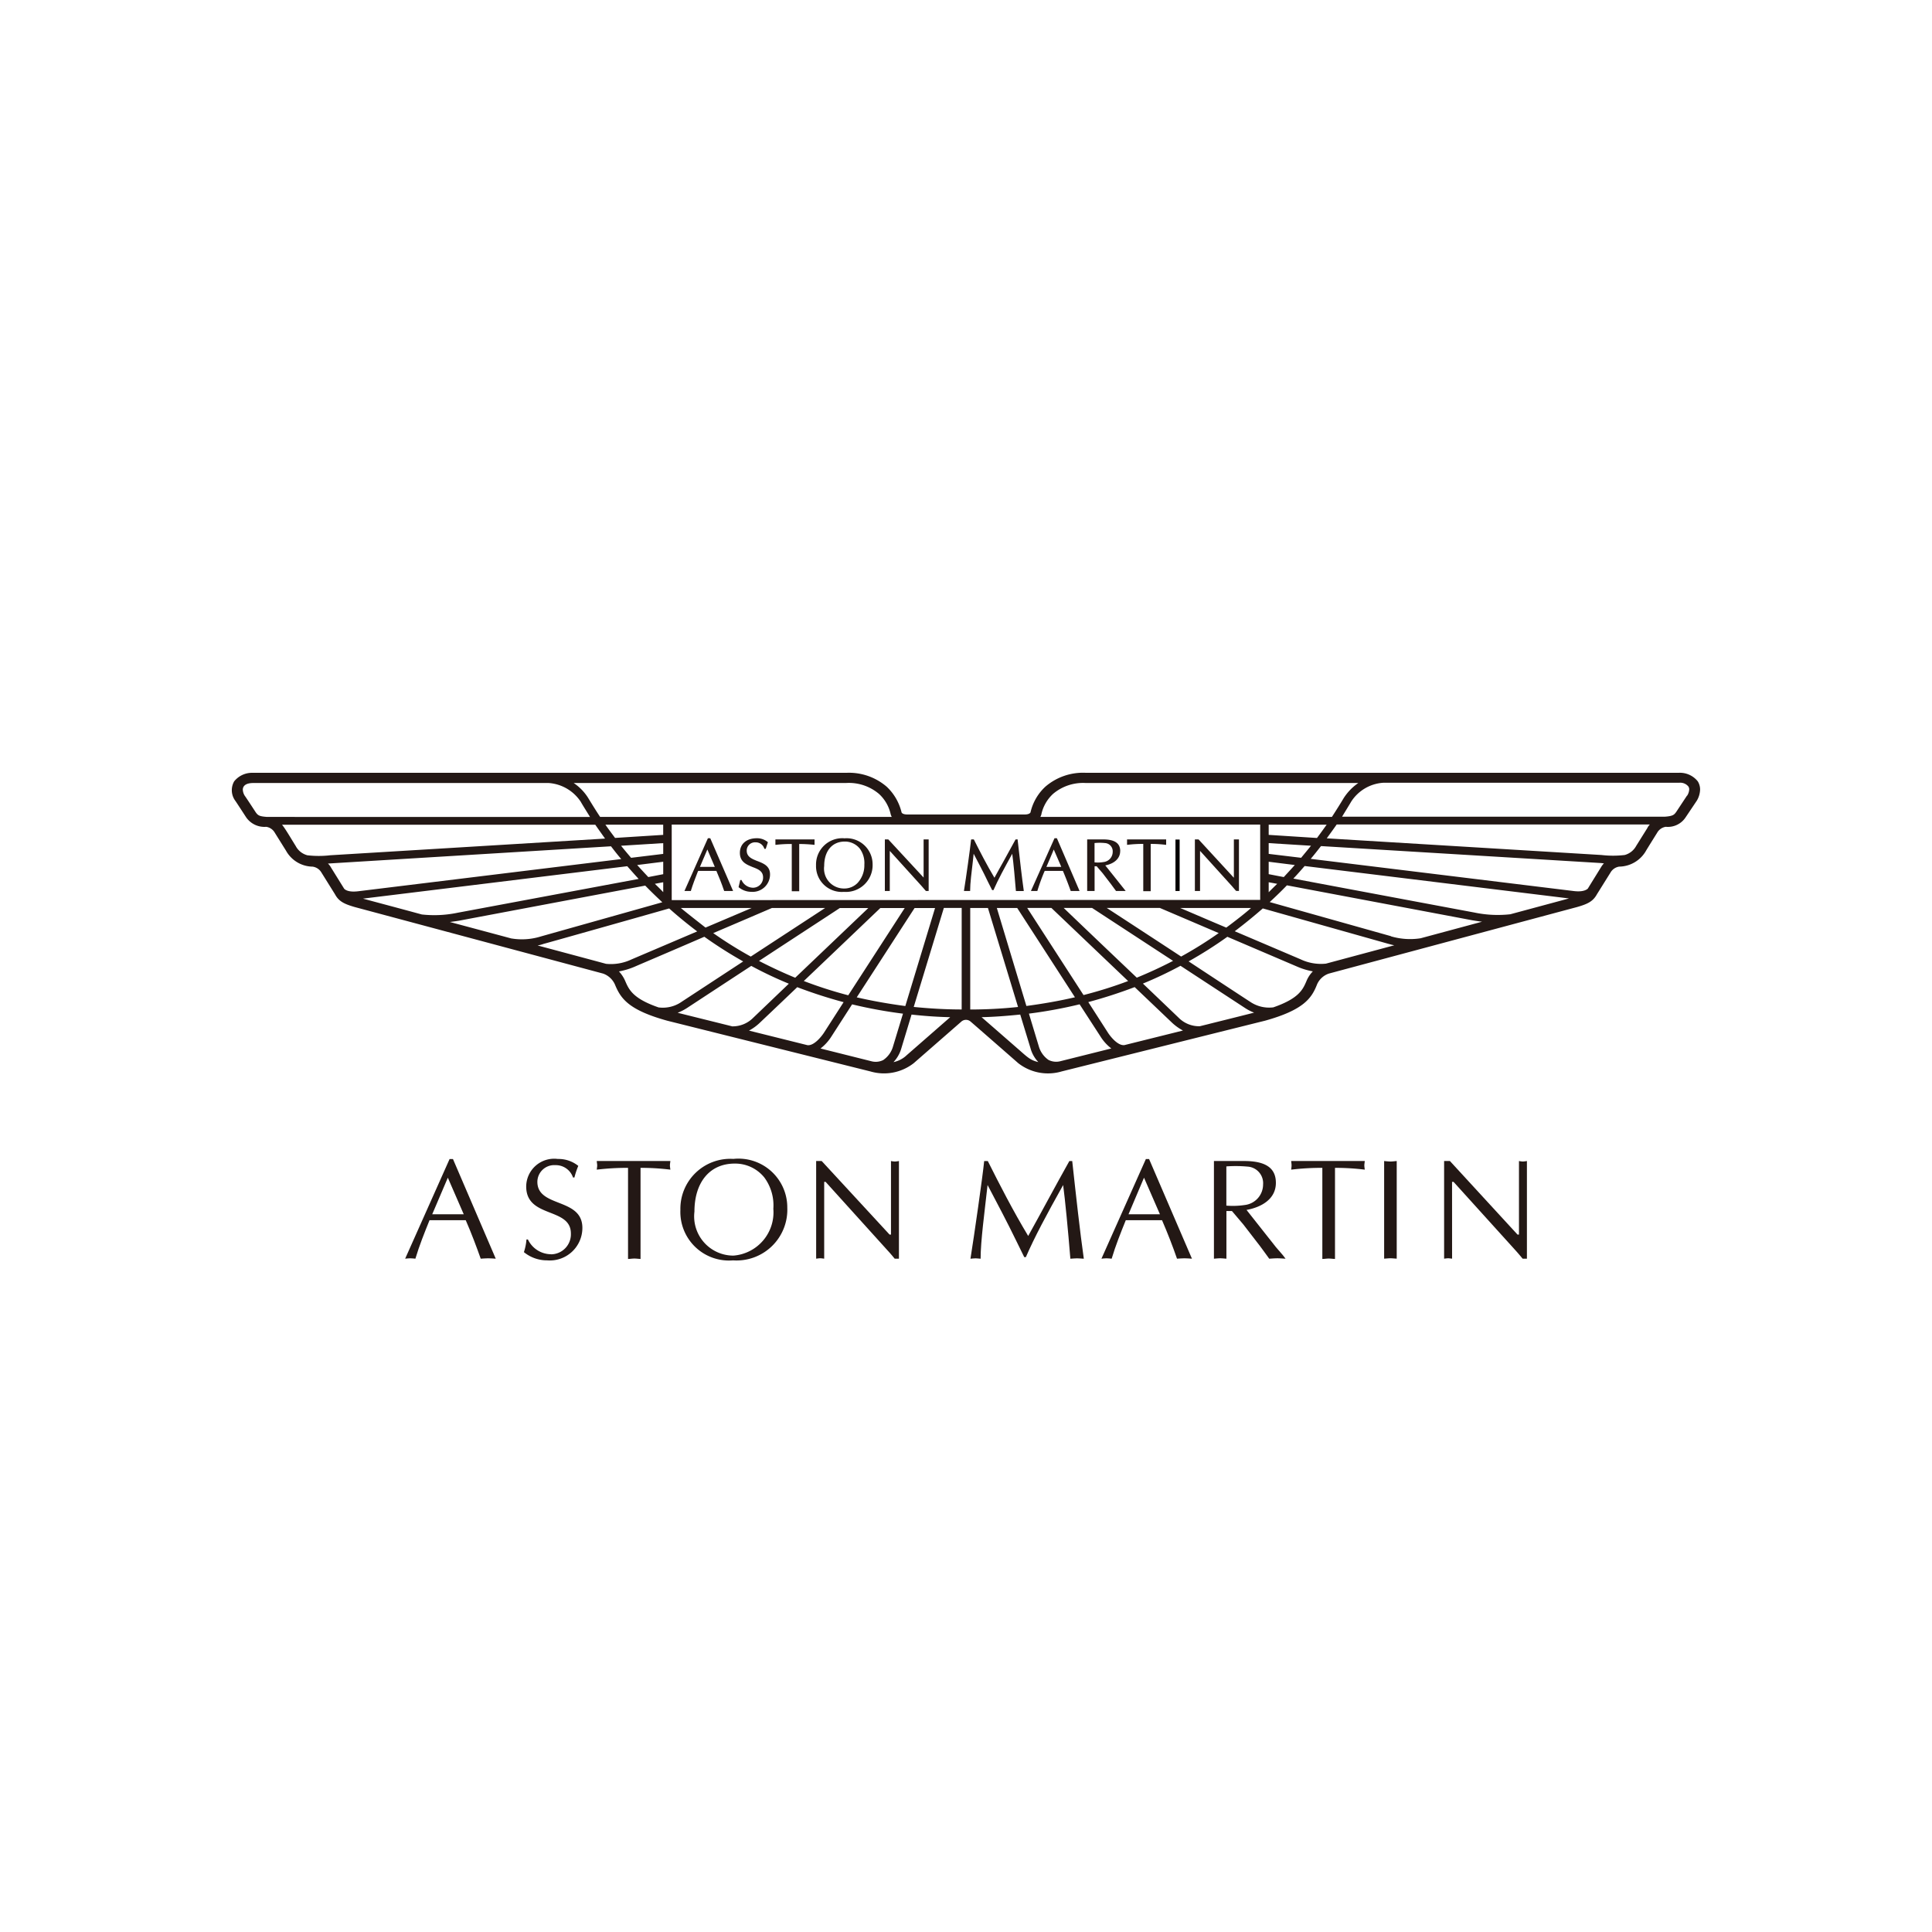 <svg xmlns="http://www.w3.org/2000/svg" width="100" height="100" viewBox="0 0 100 100">
  <g id="car_logo_astonmartin" transform="translate(-219 -155)">
    <g id="W_100_H_100" data-name="W 100 H 100" transform="translate(219 155)" fill="#f9f9f9" stroke="#f0f0f0" stroke-width="1" opacity="0">
      <rect width="100" height="100" stroke="none"/>
      <rect x="0.5" y="0.5" width="99" height="99" fill="none"/>
    </g>
    <g id="astonmartin" transform="translate(-459.573 -3440.109)">
      <path id="패스_791837" data-name="패스 791837" d="M722.209,3700.509h1.876c.294.671.559,1.38.776,1.992.123-.006.254-.02.388-.02s.244.013.39.02l-2.215-5.158h-.174l-2.3,5.158c.083-.006.156-.02.257-.02s.174.013.273.02c.207-.693.47-1.343.732-1.992m.947-2.2.823,1.893h-1.631Z" transform="translate(-21.406 -42.243)" fill="#231815"/>
      <path id="패스_791838" data-name="패스 791838" d="M739.764,3702.256a1.332,1.332,0,0,1-1.2-.765h-.075a2.707,2.707,0,0,1-.133.656,1.887,1.887,0,0,0,1.2.426,1.686,1.686,0,0,0,1.827-1.679c0-1.581-2.33-1.034-2.33-2.387a.872.872,0,0,1,.934-.862.939.939,0,0,1,.911.638h.073a4.287,4.287,0,0,1,.2-.6,1.634,1.634,0,0,0-1.058-.358,1.448,1.448,0,0,0-1.638,1.422c0,1.663,2.313,1.06,2.313,2.436a1.036,1.036,0,0,1-1.026,1.077" transform="translate(-32.666 -42.228)" fill="#231815"/>
      <path id="패스_791839" data-name="패스 791839" d="M751.857,3698.048v4.715c.1,0,.21-.021.324-.021s.206.016.323.021v-4.715a12.137,12.137,0,0,1,1.544.093c-.007-.072-.023-.149-.023-.221s.016-.141.023-.226H750.24c0,.085.021.148.021.226s-.019.149-.021.221a12.956,12.956,0,0,1,1.617-.093" transform="translate(-40.777 -42.491)" fill="#231815"/>
      <path id="패스_791840" data-name="패스 791840" d="M769.3,3699.852a2.525,2.525,0,0,0-2.792-2.526,2.584,2.584,0,0,0-2.741,2.64,2.515,2.515,0,0,0,2.726,2.611,2.627,2.627,0,0,0,2.807-2.725m-4.806.2c0-1.5.781-2.484,2.082-2.484a1.937,1.937,0,0,1,1.532.715,2.425,2.425,0,0,1,.47,1.625,2.245,2.245,0,0,1-2.066,2.423,2.031,2.031,0,0,1-2.018-2.278" transform="translate(-49.977 -42.232)" fill="#231815"/>
      <path id="패스_791841" data-name="패스 791841" d="M786.469,3698.774h.074l3.189,3.529c.154.164.306.348.385.445h.221v-5.054a1.439,1.439,0,0,1-.206.026,1.109,1.109,0,0,1-.206-.026v3.808h-.073l-3.514-3.808h-.286v5.054c.07-.006.131-.02.208-.02s.133.013.208.02Z" transform="translate(-65.236 -42.491)" fill="#231815"/>
      <path id="패스_791842" data-name="패스 791842" d="M811.959,3698.932c.506.961,1.017,1.925,1.49,2.9l.409.834h.083c.44-1.019,1.074-2.2,1.93-3.731.1.737.254,2.33.374,3.813.118-.006.234-.02.348-.02s.218.014.348.02c-.2-1.408-.4-3.226-.6-5.056h-.148c-.747,1.331-1.428,2.617-2.131,3.878-.79-1.31-1.5-2.7-2.091-3.878h-.187c-.076.783-.519,3.868-.71,5.056.092-.006.168-.02.265-.02.081,0,.165.014.26.02,0-.906.2-2.372.36-3.813" transform="translate(-82.27 -42.488)" fill="#231815"/>
      <path id="패스_791843" data-name="패스 791843" d="M833.873,3700.509h1.876c.291.671.565,1.38.776,1.992.123-.006.254-.02.387-.02s.245.013.386.02l-2.219-5.158h-.165l-2.3,5.158c.083-.006.162-.02.258-.02s.169.013.271.02c.207-.693.469-1.343.731-1.992m.943-2.2.824,1.893h-1.626Z" transform="translate(-97.03 -42.243)" fill="#231815"/>
      <path id="패스_791844" data-name="패스 791844" d="M854.358,3698.823c0-.747-.5-1.129-1.641-1.129h-1.565v5.056c.1-.007.207-.021.324-.021s.2.013.322.021v-2.468h.285l.587.692.871,1.129c.154.21.307.416.472.647.126-.007.276-.021.418-.021s.271.013.428.021l-.142-.186-.355-.411-1.523-1.928c.751-.135,1.519-.548,1.519-1.4m-1.61,1.146a4.16,4.16,0,0,1-.953.032v-2.03a6.692,6.692,0,0,1,1.092.01.86.86,0,0,1,.809.93,1.072,1.072,0,0,1-.947,1.058" transform="translate(-109.746 -42.491)" fill="#231815"/>
      <path id="패스_791845" data-name="패스 791845" d="M865.379,3698.048v4.715c.111,0,.213-.021.324-.021s.211.016.331.021v-4.715a12.286,12.286,0,0,1,1.541.093c-.006-.072-.022-.149-.022-.221s.016-.141.022-.226h-3.808c.006.085.019.148.019.226s-.012.149-.019.221a13.016,13.016,0,0,1,1.612-.093" transform="translate(-118.362 -42.491)" fill="#231815"/>
      <path id="패스_791846" data-name="패스 791846" d="M880.184,3697.694c-.118.011-.223.026-.326.026a3.24,3.24,0,0,1-.325-.026v5.054c.108-.006.217-.02.325-.02s.207.013.326.02Z" transform="translate(-129.317 -42.491)" fill="#231815"/>
      <path id="패스_791847" data-name="패스 791847" d="M887.021,3698.774h.078l3.192,3.529c.151.164.3.348.384.445h.221v-5.054a1.487,1.487,0,0,1-.211.026,1.168,1.168,0,0,1-.2-.026v3.808h-.075l-3.5-3.808h-.3v5.054c.068-.006.135-.02.213-.02.058,0,.125.013.2.02Z" transform="translate(-133.29 -42.491)" fill="#231815"/>
      <path id="패스_791848" data-name="패스 791848" d="M765.492,3635.109H734.77a2.984,2.984,0,0,0-2.091.72,2.6,2.6,0,0,0-.764,1.315c0,.022-.05.122-.3.122h-6.079c-.26,0-.3-.1-.3-.117a2.678,2.678,0,0,0-.767-1.319,2.989,2.989,0,0,0-2.092-.72H691.65a1.184,1.184,0,0,0-.957.442.923.923,0,0,0,.055,1c.007,0,.56.853.56.853a1.151,1.151,0,0,0,1.046.5.617.617,0,0,1,.445.31l.576.922a1.6,1.6,0,0,0,1.376.829.626.626,0,0,1,.456.3l.706,1.132c.2.375.494.506,1.019.659l12.855,3.444a1.051,1.051,0,0,1,.615.567c.3.729.705,1.32,2.716,1.875l10.506,2.623a2.5,2.5,0,0,0,2.244-.428l2.459-2.147a.361.361,0,0,1,.489,0c.008,0,2.461,2.147,2.461,2.147a2.5,2.5,0,0,0,2.248.428s10.505-2.623,10.516-2.623c2-.556,2.421-1.159,2.7-1.875a1.023,1.023,0,0,1,.615-.567s1.945-.523,12.847-3.444c.533-.153.821-.284,1.026-.659l.7-1.12a.625.625,0,0,1,.455-.313,1.623,1.623,0,0,0,1.391-.829c-.005,0,.571-.922.571-.922a.619.619,0,0,1,.448-.31,1.1,1.1,0,0,0,1.033-.5s.573-.853.573-.853a1.181,1.181,0,0,0,.17-.578.811.811,0,0,0-.117-.417,1.18,1.18,0,0,0-.965-.448m-33.015,2.152a2.034,2.034,0,0,1,.607-1.061,2.407,2.407,0,0,1,1.686-.562h14.113a2.759,2.759,0,0,0-.752.774c-.165.277-.373.608-.614.981H732.423a1.422,1.422,0,0,0,.054-.132m11.763,3.095v-.642l1.352.169c-.185.206-.373.41-.571.624-.35-.066-.614-.118-.781-.151m.44.5c-.142.139-.291.283-.44.437v-.518Zm-.44-1.549v-.558l2.189.136c-.158.2-.335.41-.51.624Zm0-.984v-.527h3c-.154.215-.319.446-.5.688Zm-21.861-2.686a2.409,2.409,0,0,1,1.687.563,2.012,2.012,0,0,1,.61,1.061.628.628,0,0,0,.055.132H709.636c-.239-.353-.619-.981-.619-.981a2.587,2.587,0,0,0-.75-.774Zm-10.251,4.87c-.2-.214-.39-.417-.575-.624l1.348-.169v.644Zm.773.268v.513c-.139-.149-.287-.292-.432-.432.177-.032.319-.061.432-.081m-1.663-1.265c-.181-.214-.357-.419-.518-.624l2.181-.136v.558Zm-.829-1.029c-.179-.239-.352-.47-.5-.685H712.9v.527Zm-18.016-1.087c-.384-.03-.468-.068-.592-.252,0,0-.51-.783-.554-.835a.656.656,0,0,1-.107-.331c.009-.187.15-.333.527-.337h15.312a2.17,2.17,0,0,1,1.651.966c.133.234.3.492.482.79Zm2.078,1.982a.957.957,0,0,1-.593-.478c-.234-.374-.553-.923-.708-1.1h16.215c.154.225.327.465.506.717l-14.22.863a5.148,5.148,0,0,1-1.2,0m1.921,1.74-.683-1.1a.816.816,0,0,0-.161-.21c.094-.008,14.65-.894,14.65-.894.165.214.337.438.53.661l-13.628,1.668c-.515.061-.674-.094-.708-.127m4.015,1.327c-1.414-.385-2.561-.687-3.048-.82l13.68-1.678c.192.216.382.433.59.658l-9.368,1.75a5.88,5.88,0,0,1-1.854.09m4.637,1.243c-1.044-.281-2.145-.575-3.186-.854.282-.035.48-.067.5-.072,0,0,6.788-1.28,9.612-1.811.278.287.572.571.884.862l-6.282,1.768a3.3,3.3,0,0,1-1.523.106m4.894,1.313c-.136-.037-1.631-.44-3.545-.951a1.62,1.62,0,0,0,.311-.082c0,.006,5.27-1.482,6.5-1.834.447.4.935.8,1.451,1.189l-3.4,1.449a2.48,2.48,0,0,1-1.323.228m12.541,1.629a21.674,21.674,0,0,1-2.3-.739c1.591-1.514,3.5-3.338,3.959-3.776H725.4Zm3.434-4.516h1.059l-1.539,5.072c-.862-.115-1.692-.26-2.514-.45,1.124-1.732,2.614-4.04,2.994-4.623m-6.179,3.608c-.635-.261-1.264-.556-1.874-.87,1.813-1.19,3.716-2.428,4.184-2.738h1.474Zm-2.3-1.095a21.053,21.053,0,0,1-1.943-1.215c1.441-.613,2.784-1.191,3.039-1.3h2.753Zm-2.343-1.5c-.028-.024-.9-.7-1.277-1.015h3.667Zm-2.434,4.13c-1.331-.46-1.531-.924-1.72-1.361a1.725,1.725,0,0,0-.326-.5,3.8,3.8,0,0,0,.841-.257c-.009,0,1.8-.767,3.578-1.538a22.458,22.458,0,0,0,2.011,1.278l-3.172,2.079a1.7,1.7,0,0,1-1.212.3m3.807.978-2.815-.7a2.635,2.635,0,0,0,.489-.25s1.567-1.028,3.321-2.176a20.41,20.41,0,0,0,1.945.921l-1.846,1.766a1.5,1.5,0,0,1-1.094.442m3.9.973-3.022-.753a2.54,2.54,0,0,0,.54-.387s.872-.824,1.957-1.861a24.887,24.887,0,0,0,2.4.776l-.995,1.548c-.124.2-.532.727-.883.677m3.939.766a.869.869,0,0,1-.606.071l-2.65-.664a2.408,2.408,0,0,0,.58-.646s.448-.694,1.055-1.639a23.944,23.944,0,0,0,2.633.482l-.513,1.688a1.268,1.268,0,0,1-.5.706m1.17-.211a1.406,1.406,0,0,1-.648.325,1.742,1.742,0,0,0,.413-.737l.522-1.724c.655.073,1.326.121,2,.136l-2.289,2m2.883-2.4c-.847,0-1.668-.051-2.481-.131l1.558-5.123h.924Zm-15-5.66s-.008,0-.008-.011v-3.9H743.8v3.9l-.012,0Zm18.393.406h1.252l3.97,3.783a21.678,21.678,0,0,1-2.308.725Zm2.47,4.623c-.813.189-1.65.335-2.513.45l-1.53-5.072h1.054Zm-.592-4.623H735.1l4.19,2.738c-.617.322-1.239.608-1.877.87-1.386-1.316-3.041-2.894-3.783-3.608m2.232,0h2.747l3.044,1.3a20.733,20.733,0,0,1-1.945,1.215c-1.465-.961-3.01-1.97-3.846-2.513m3.8,0h3.663c-.375.343-1.256,1-1.28,1.015-.9-.377-1.765-.754-2.384-1.015m-10.869,5.254v-5.254h.917l1.558,5.123a23.643,23.643,0,0,1-2.475.131m2.5,2.064s-1.428-1.247-1.912-1.667c.681-.015,1.345-.07,2-.136l.528,1.729a1.684,1.684,0,0,0,.409.732c-.4-.1-.516-.208-1.025-.659m2.157.615a.869.869,0,0,1-.609-.071,1.286,1.286,0,0,1-.5-.706l-.51-1.688a23.948,23.948,0,0,0,2.624-.482l1.066,1.644a2.372,2.372,0,0,0,.574.641Zm3.329-.837c-.352.05-.755-.472-.875-.668l-1-1.557a24.77,24.77,0,0,0,2.4-.776l1.953,1.861a2.679,2.679,0,0,0,.547.387Zm4.4-1.1-.506.125a1.49,1.49,0,0,1-1.094-.442s-.809-.774-1.848-1.766a20.479,20.479,0,0,0,1.946-.921l3.329,2.178a2.483,2.483,0,0,0,.48.247c-.738.189-2.308.578-2.308.578m5.019-2.213c-.188.437-.387.9-1.715,1.361a1.749,1.749,0,0,1-1.211-.295c-.005,0-1.487-.973-3.174-2.084a21.691,21.691,0,0,0,2.005-1.273l3.587,1.533a3.615,3.615,0,0,0,.838.257,1.553,1.553,0,0,0-.33.5m1.006-.9a2.465,2.465,0,0,1-1.319-.228s-1.677-.715-3.4-1.449c.515-.389,1-.786,1.452-1.181l6.5,1.832c.01,0,.133.041.306.076Zm4.9-1.313a3.519,3.519,0,0,1-1.53-.1l-.007-.01-6.272-1.764c.312-.286.613-.579.891-.866l9.608,1.811c.016,0,.214.037.491.072Zm4.644-1.243a5.9,5.9,0,0,1-1.862-.09s-6.417-1.2-9.368-1.757c.21-.218.4-.439.585-.65l13.684,1.678Zm4.688-2.422s-.561.906-.676,1.095c-.032.027-.195.188-.714.127l-13.629-1.668c.193-.223.362-.447.534-.661l14.477.877c.017,0,.078.008.166.017a1.013,1.013,0,0,0-.157.213m2.415-2.057-.584.934a.963.963,0,0,1-.6.478,5.153,5.153,0,0,1-1.2,0l-14.22-.863c.182-.252.358-.492.514-.717h16.208a.9.9,0,0,0-.123.168m2.044-1.658s-.552.835-.552.835c-.108.151-.168.222-.594.252H748.038c.182-.3.341-.555.479-.79a2.137,2.137,0,0,1,1.647-.966h15.32a.541.541,0,0,1,.476.189.257.257,0,0,1,.047.148.673.673,0,0,1-.108.331" fill="#231815"/>
      <path id="패스_791849" data-name="패스 791849" d="M765.878,3646.584l-1.214,2.729H765v-.02c.1-.326.226-.646.344-.952,0,0,.021-.043.03-.067h.943c.124.288.263.626.4,1.029l.01.011h.455L766,3646.584Zm-.412,1.481c.025-.051.344-.811.384-.9.035.089.363.848.385.9Z" transform="translate(-50.664 -8.087)" fill="#231815"/>
      <path id="패스_791850" data-name="패스 791850" d="M774.571,3647.767c-.283-.116-.555-.219-.555-.545a.427.427,0,0,1,.455-.427.459.459,0,0,1,.452.319l.01.017H775l.111-.338-.012-.015a.857.857,0,0,0-.559-.195c-.539,0-.878.3-.878.756,0,.475.349.608.659.736.281.107.542.208.542.535a.523.523,0,0,1-.512.535.662.662,0,0,1-.6-.39l0-.01h-.07l-.088.374.015.006a1.018,1.018,0,0,0,.642.231.9.9,0,0,0,.973-.9c0-.438-.334-.567-.654-.692" transform="translate(-56.793 -8.087)" fill="#231815"/>
      <path id="패스_791851" data-name="패스 791851" d="M781.62,3647.068v-.28h-2.026v.28l.029,0a6.536,6.536,0,0,1,.818-.043v2.446h.385v-2.446a7.135,7.135,0,0,1,.775.043Z" transform="translate(-60.886 -8.231)" fill="#231815"/>
      <path id="패스_791852" data-name="패스 791852" d="M787.612,3646.584a1.361,1.361,0,0,0-1.447,1.4,1.333,1.333,0,0,0,1.439,1.375,1.385,1.385,0,0,0,1.489-1.431,1.349,1.349,0,0,0-1.481-1.339m1.054,1.424a1.34,1.34,0,0,1-.34.872.952.952,0,0,1-.714.3,1.03,1.03,0,0,1-1.025-1.165c0-.776.412-1.265,1.062-1.265a.987.987,0,0,1,.782.367,1.263,1.263,0,0,1,.235.825Z" transform="translate(-65.354 -8.087)" fill="#231815"/>
      <path id="패스_791853" data-name="패스 791853" d="M799.506,3646.788v1.974c-.015-.014-1.828-1.974-1.828-1.974H797.5v2.669h.255v-2.068h.006c.015.018,1.652,1.824,1.652,1.824l.206.239.009.005h.139v-2.669h-.263Z" transform="translate(-73.127 -8.231)" fill="#231815"/>
      <path id="패스_791854" data-name="패스 791854" d="M813.134,3646.788h-.111l-.644,1.172s-.417.74-.45.812c-.4-.669-.755-1.365-1.061-1.972l-.007-.011h-.133l-.009.023c-.038.386-.263,2-.365,2.616l0,.03h.317v-.02c0-.381.073-.943.143-1.539,0,0,.027-.265.039-.369.047.09.553,1.043.735,1.442l.222.439h.071l.005-.013c.222-.51.542-1.1.964-1.867.066.464.146,1.381.188,1.908l.007.02h.4v-.03c-.091-.646-.191-1.5-.315-2.616Z" transform="translate(-81.884 -8.231)" fill="#231815"/>
      <path id="패스_791855" data-name="패스 791855" d="M822.692,3646.584h-.1l-1.22,2.729h.329l.009-.02a9.917,9.917,0,0,1,.348-.96.219.219,0,0,0,.025-.06h.944c.127.3.261.639.4,1.029l.006.011h.456l-1.173-2.729Zm-.52,1.481c.025-.051.344-.8.381-.9.039.089.37.848.388.9Z" transform="translate(-89.438 -8.087)" fill="#231815"/>
      <path id="패스_791856" data-name="패스 791856" d="M832.369,3647.394c0-.41-.29-.606-.882-.606h-.829v2.668h.384v-1.28h.107c.011.015.308.359.308.359s.444.581.444.581l.249.34h.5s-1.006-1.266-1.056-1.323c.482-.093.772-.37.772-.739m-1.327.587v-1.005a2.591,2.591,0,0,1,.534,0,.426.426,0,0,1,.406.459.53.53,0,0,1-.48.525,1.717,1.717,0,0,1-.46.016" transform="translate(-95.813 -8.231)" fill="#231815"/>
      <path id="패스_791857" data-name="패스 791857" d="M837.186,3646.788v.279l.029,0a6.225,6.225,0,0,1,.81-.046v2.448h.385v-2.448a6.041,6.041,0,0,1,.772.046l.028,0v-.279h-2.024Z" transform="translate(-100.277 -8.231)" fill="#231815"/>
      <line id="선_114726" data-name="선 114726" y1="2.664" transform="translate(739.523 3638.563)" fill="none" stroke="#040000" stroke-miterlimit="10" stroke-width="0.216"/>
      <path id="패스_791858" data-name="패스 791858" d="M850.274,3648.762h-.011c-.011-.014-1.817-1.974-1.817-1.974h-.19v2.67h.267v-2.07h.007c.012.017,1.65,1.824,1.65,1.824l.206.239.151.006v-2.67h-.263Z" transform="translate(-107.836 -8.231)" fill="#231815"/>
    </g>
  </g>
</svg>
